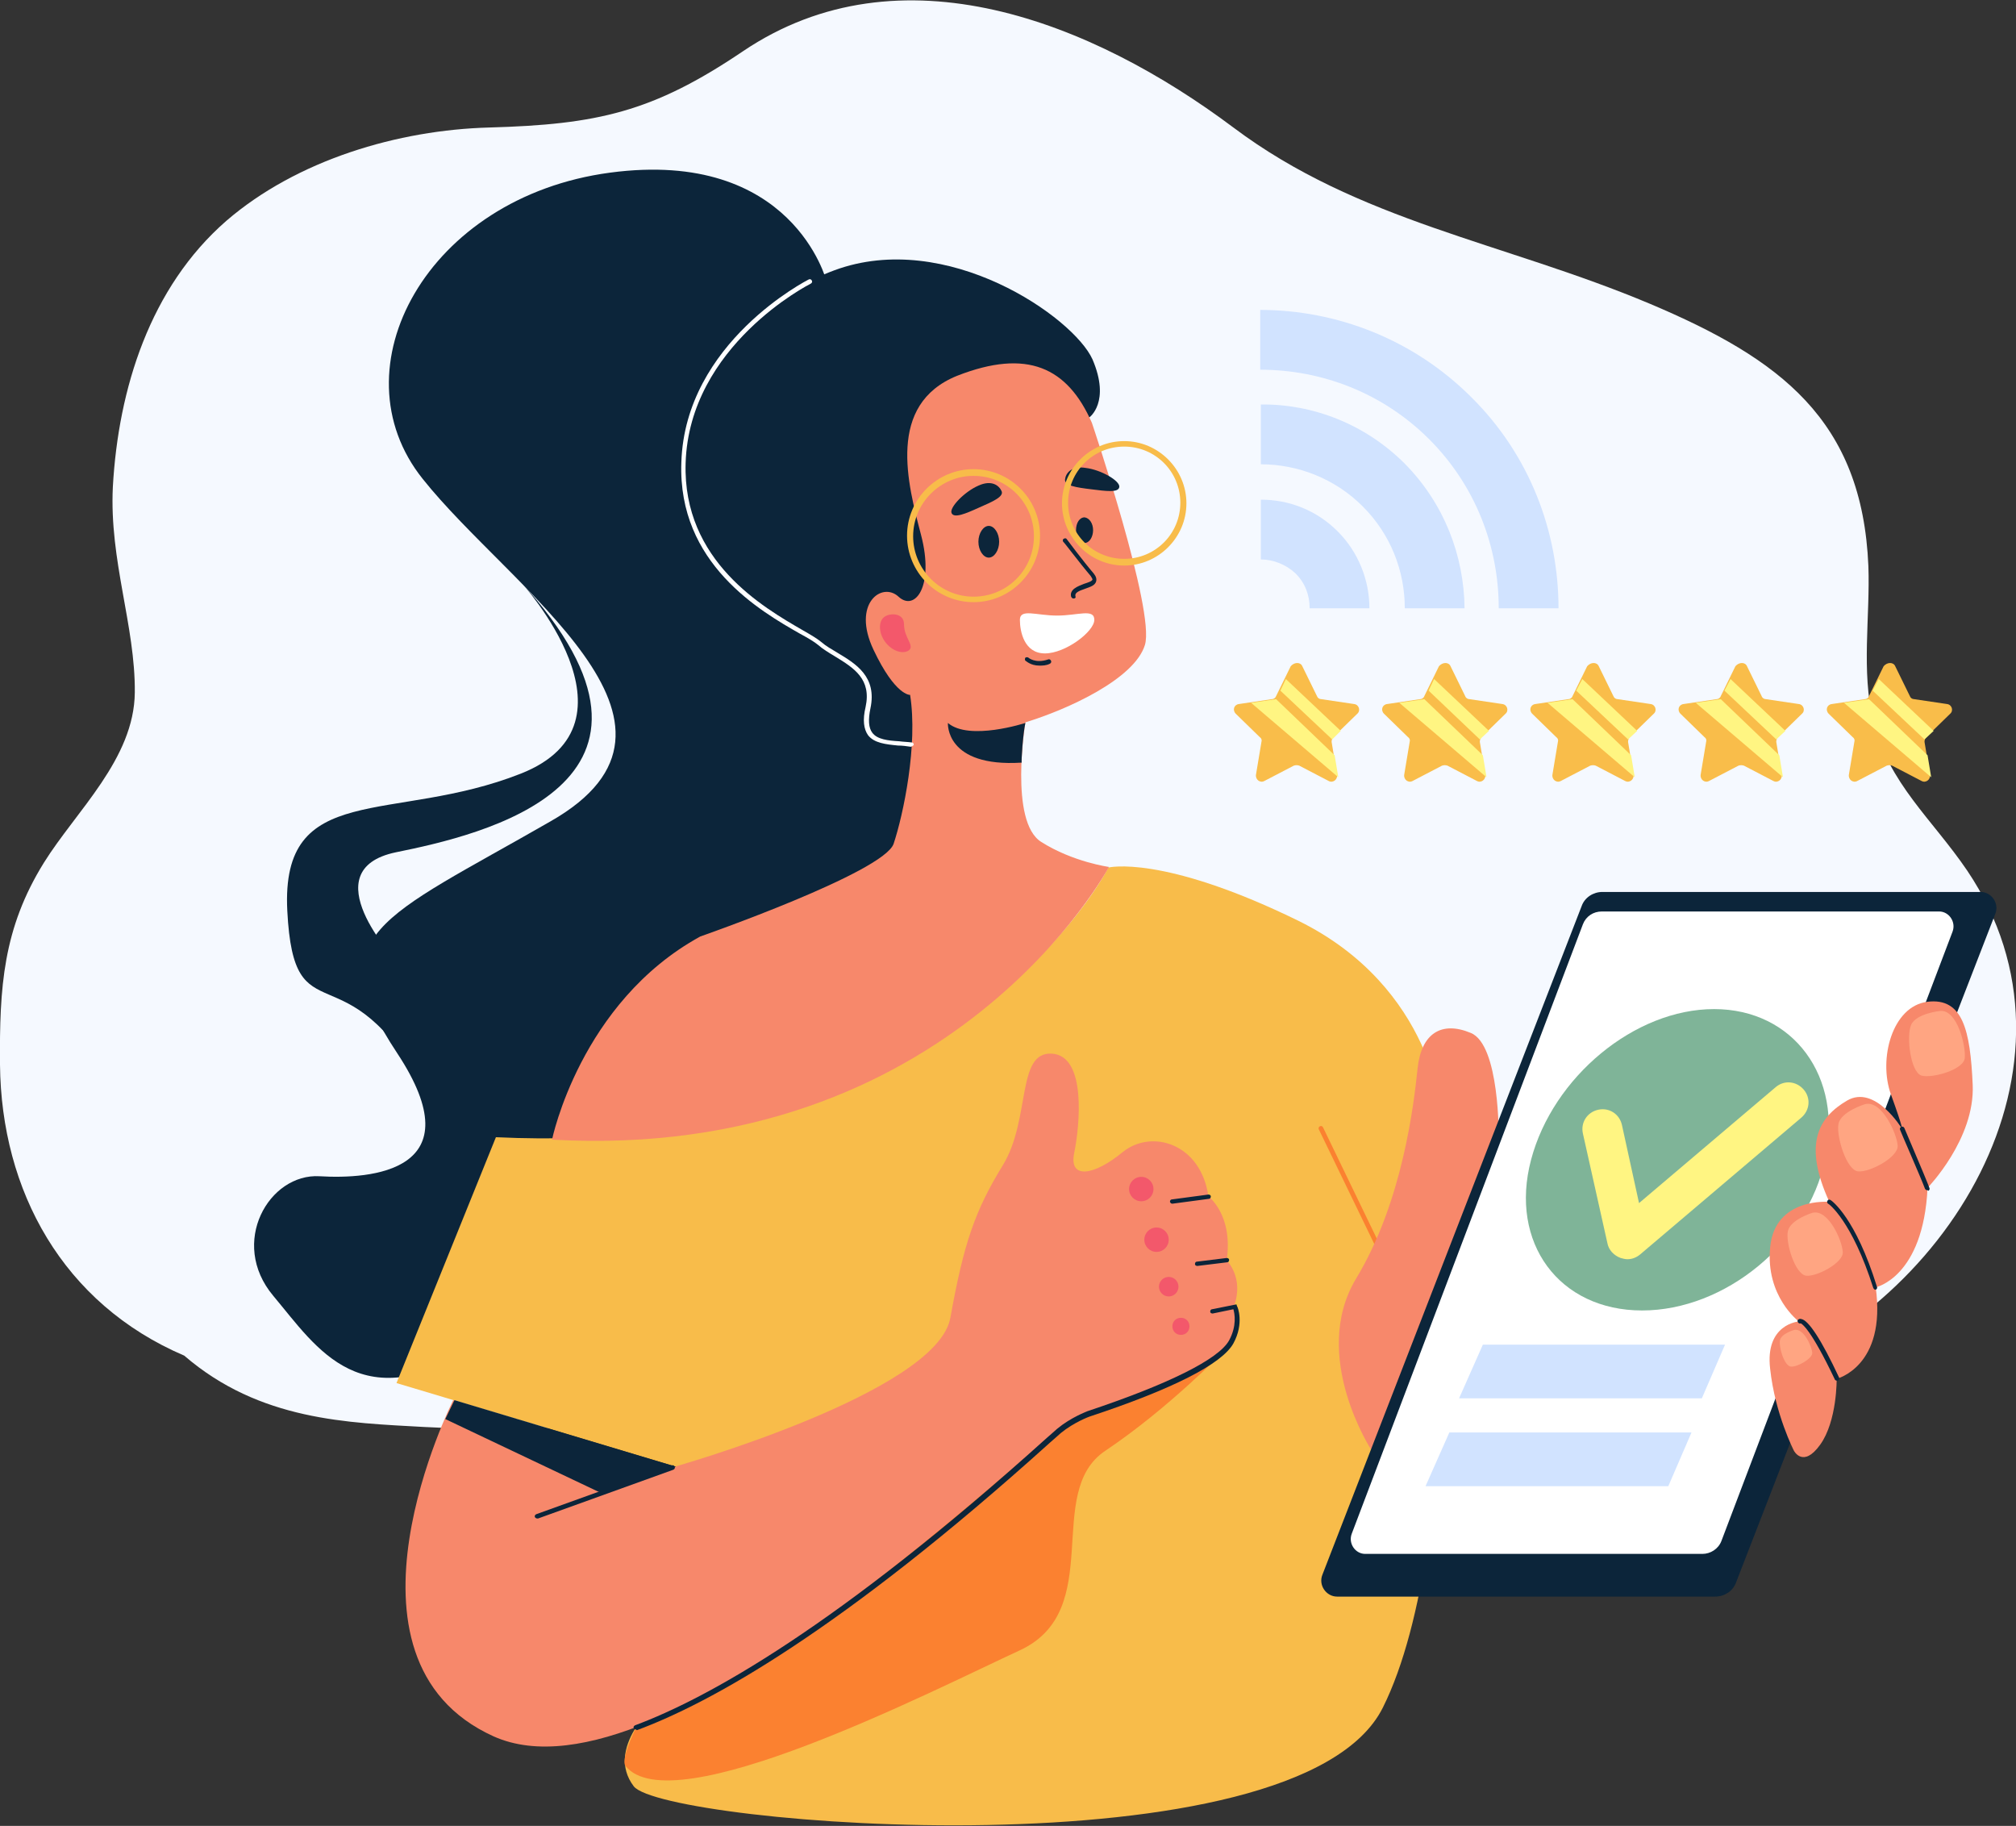 <svg width="180" height="163" viewBox="0 0 180 163" fill="none" xmlns="http://www.w3.org/2000/svg">
<rect x="0" y="0" width="180" height="163" fill="#333333" stroke="none"/>
<g clip-path="url(#clip0_1_967)">
<path d="M16.448 121.017C5.61 116.387 0.109 106.312 -7.15437e-05 95.038C-0.055 88.121 0.272 82.893 3.921 77.011C6.808 72.381 11.982 67.752 12.036 61.815C12.091 55.879 9.749 50.051 10.076 43.461C10.566 34.693 13.398 25.652 20.206 19.716C26.523 14.269 35.564 11.601 43.679 11.383C53.319 11.11 58.275 10.021 66.336 4.575C80.387 -4.902 97.543 1.961 110.124 11.383C121.289 19.77 134.251 21.622 147.322 27.122C158.923 32.024 166.275 37.471 166.82 50.542C166.983 55.062 166.166 59.909 167.256 64.375C168.617 69.93 172.539 73.144 175.643 77.719C187.352 95.092 173.791 117.095 155.383 123.25C132.399 130.983 103.97 126.082 80.115 126.136C66.118 126.191 51.849 128.097 37.906 127.389C31.098 127.008 23.201 126.844 16.448 121.017Z" fill="#F5F9FF"/>
<path d="M73.797 25.107C73.797 25.107 70.802 13.234 54.463 15.413C38.124 17.591 29.846 32.895 37.743 42.753C45.585 52.611 64.43 64.593 49.18 73.307C33.93 82.076 28.43 83.383 35.455 94.003C42.481 104.623 33.059 105.277 28.538 105.004C24.018 104.732 20.424 110.941 24.399 115.679C28.375 120.417 32.242 126.899 42.971 119.982C53.7 113.119 87.086 73.797 87.086 73.797L73.797 25.107Z" fill="#0C253A"/>
<path d="M98.959 77.446C98.959 77.446 85.942 103.48 44.278 101.519L35.401 123.467L60.508 130.983L58.602 152.06C58.602 152.06 53.973 156.036 56.587 159.467C59.256 162.899 115.897 167.582 123.467 152.442C131.038 137.301 128.75 99.722 128.75 99.722C128.75 99.722 128.097 88.175 115.897 82.184C103.752 76.248 98.959 77.446 98.959 77.446Z" fill="#F8BC4A"/>
<path d="M97.271 37.253C97.271 37.253 99.177 35.891 97.543 32.079C95.855 28.321 84.526 20.424 74.505 24.127C64.484 27.831 57.731 39.104 62.469 47.383C67.262 55.661 72.163 56.914 73.579 57.622C74.995 58.33 78.644 60.672 77.446 63.123C76.248 65.573 78.154 66.88 82.348 66.281C86.487 65.737 97.271 37.253 97.271 37.253Z" fill="#0C253A"/>
<path d="M97.489 37.743C97.489 37.743 103.153 54.517 102.227 57.567C101.301 60.617 95.31 63.34 91.552 64.484C91.552 64.484 90.082 73.362 92.968 75.159C95.8 76.956 99.013 77.392 99.013 77.392C99.013 77.392 85.016 103.752 49.289 101.737C49.289 101.737 51.794 89.483 62.523 83.601C62.523 83.601 78.917 77.882 79.788 75.322C80.659 72.708 81.967 66.499 81.259 62.033C81.259 62.033 79.951 62.142 77.991 58.003C76.03 53.864 78.753 51.903 80.224 53.265C81.694 54.626 83.437 52.339 82.239 47.764C81.041 43.189 79.135 36.109 85.452 33.549C91.715 31.098 95.31 32.787 97.489 37.743Z" fill="#F7886B"/>
<path d="M109.253 120.635C109.253 120.635 104.296 125.755 98.687 129.513C93.132 133.216 98.796 143.728 91.062 147.322C83.274 150.917 59.909 162.898 55.825 157.616C55.825 157.616 55.225 157.016 57.567 152.714C59.909 148.411 97.543 122.65 97.707 123.141C97.924 123.522 109.253 120.635 109.253 120.635Z" fill="#FB8130"/>
<path d="M60.072 130.983C60.072 130.983 83.655 124.339 84.853 117.64C86.051 110.995 87.032 108.109 89.537 104.024C92.042 99.939 90.735 93.894 93.894 94.057C97.053 94.221 96.399 100.539 95.909 102.935C95.419 105.331 97.706 104.95 100.266 102.826C102.88 100.756 107.237 102.118 107.891 106.802C107.891 106.802 110.124 108.436 109.525 112.52C109.525 112.52 111.104 114.045 110.178 116.605C110.178 116.605 111.485 119.655 107.51 121.834C103.534 124.012 99.34 125.21 96.073 126.572C92.805 127.879 59.31 161.864 44.06 155.001C28.811 148.085 40.466 124.992 40.466 124.992L60.072 130.983Z" fill="#F7886B"/>
<path d="M101.9 107.237C102.502 107.237 102.989 106.75 102.989 106.148C102.989 105.547 102.502 105.059 101.9 105.059C101.298 105.059 100.811 105.547 100.811 106.148C100.811 106.75 101.298 107.237 101.9 107.237Z" fill="#F3586B"/>
<path d="M103.262 111.758C103.863 111.758 104.351 111.27 104.351 110.669C104.351 110.067 103.863 109.579 103.262 109.579C102.66 109.579 102.172 110.067 102.172 110.669C102.172 111.27 102.66 111.758 103.262 111.758Z" fill="#F3586B"/>
<path d="M104.351 115.734C104.832 115.734 105.222 115.343 105.222 114.862C105.222 114.381 104.832 113.991 104.351 113.991C103.87 113.991 103.479 114.381 103.479 114.862C103.479 115.343 103.87 115.734 104.351 115.734Z" fill="#F3586B"/>
<path d="M106.203 118.402C106.203 118.838 105.876 119.165 105.44 119.165C105.005 119.165 104.678 118.838 104.678 118.402C104.678 117.967 105.005 117.64 105.44 117.64C105.876 117.64 106.203 117.967 106.203 118.402Z" fill="#F3586B"/>
<path d="M104.678 107.455C104.569 107.455 104.514 107.401 104.46 107.292C104.46 107.183 104.514 107.074 104.623 107.074L107.891 106.638C108 106.638 108.109 106.693 108.109 106.802C108.109 106.911 108.054 107.02 107.945 107.02L104.678 107.455Z" fill="#0C253A"/>
<path d="M106.911 113.011C106.802 113.011 106.693 112.956 106.693 112.847C106.693 112.738 106.747 112.629 106.856 112.629L109.525 112.302C109.634 112.302 109.743 112.357 109.743 112.466C109.743 112.575 109.688 112.684 109.579 112.684L106.911 113.011Z" fill="#0C253A"/>
<path d="M56.805 154.402C56.696 154.402 56.641 154.348 56.587 154.293C56.532 154.184 56.587 154.076 56.696 154.021C63.122 151.625 74.723 145.253 93.458 128.369C93.948 127.933 94.275 127.661 94.384 127.552C95.637 126.517 96.998 126.027 97.107 125.973C104.296 123.576 108.817 121.343 109.743 119.655C110.451 118.348 110.233 117.259 110.124 116.877L108.272 117.259C108.163 117.259 108.054 117.204 108.054 117.095C108.054 116.986 108.109 116.877 108.218 116.877L110.396 116.442L110.451 116.605C110.505 116.66 111.104 118.13 110.124 119.927C109.089 121.779 104.678 124.012 97.271 126.463C97.271 126.463 95.909 126.953 94.711 127.933C94.602 128.042 94.275 128.315 93.785 128.75C74.995 145.688 63.34 152.06 56.859 154.457C56.805 154.402 56.805 154.402 56.805 154.402Z" fill="#0C253A"/>
<path d="M47.982 135.558C47.873 135.558 47.818 135.504 47.764 135.449C47.709 135.34 47.764 135.231 47.873 135.177L59.964 130.82C60.072 130.765 60.181 130.82 60.236 130.929C60.29 131.038 60.236 131.147 60.127 131.201L48.036 135.558C48.036 135.558 48.036 135.558 47.982 135.558Z" fill="#0C253A"/>
<path d="M40.575 124.992L60.345 130.929L53.646 133.271L39.758 126.681L40.575 124.992Z" fill="#0C253A"/>
<path d="M91.552 64.539C91.552 64.539 86.541 66.172 84.635 64.539C84.635 64.539 84.363 68.514 91.225 68.079C91.171 68.079 91.334 65.464 91.552 64.539Z" fill="#0C253A"/>
<path d="M80.714 55.716C80.714 56.968 81.694 57.622 81.15 58.057C80.605 58.439 79.625 58.112 79.026 57.295C78.427 56.478 78.427 55.443 78.971 55.062C79.516 54.681 80.714 54.735 80.714 55.716Z" fill="#F3586B"/>
<path d="M89.21 48.363C89.21 49.126 88.774 49.779 88.284 49.779C87.794 49.779 87.358 49.126 87.358 48.363C87.358 47.601 87.794 46.947 88.284 46.947C88.774 46.947 89.21 47.601 89.21 48.363Z" fill="#0C253A"/>
<path d="M97.597 47.328C97.597 47.927 97.271 48.472 96.835 48.472C96.399 48.472 96.073 47.982 96.073 47.328C96.073 46.675 96.399 46.184 96.835 46.184C97.271 46.239 97.597 46.729 97.597 47.328Z" fill="#0C253A"/>
<path d="M95.855 53.428C95.746 53.428 95.691 53.374 95.637 53.265C95.474 52.611 96.236 52.339 96.781 52.121C97.107 52.012 97.489 51.903 97.543 51.74C97.543 51.685 97.489 51.576 97.38 51.413C96.399 50.269 94.983 48.363 94.929 48.363C94.874 48.254 94.874 48.145 94.983 48.091C95.092 48.036 95.201 48.036 95.256 48.145C95.256 48.145 96.672 50.051 97.652 51.195C97.87 51.467 97.924 51.685 97.87 51.903C97.761 52.284 97.325 52.393 96.889 52.557C96.236 52.775 95.964 52.938 96.018 53.21C96.073 53.319 96.018 53.428 95.855 53.428C95.909 53.428 95.855 53.428 95.855 53.428Z" fill="#0C253A"/>
<path d="M97.707 55.334C97.707 56.369 95.147 58.33 93.295 58.33C91.443 58.33 91.062 56.369 91.062 55.334C91.062 54.299 92.532 54.953 94.384 54.953C96.236 54.953 97.707 54.299 97.707 55.334Z" fill="white"/>
<path d="M92.805 59.419C91.988 59.419 91.606 58.983 91.552 58.983C91.498 58.929 91.498 58.766 91.552 58.711C91.606 58.657 91.77 58.657 91.824 58.711C91.824 58.711 92.424 59.256 93.567 58.874C93.676 58.82 93.785 58.874 93.84 58.983C93.894 59.092 93.84 59.201 93.731 59.256C93.404 59.419 93.077 59.419 92.805 59.419Z" fill="#0C253A"/>
<path d="M99.939 43.461C99.885 44.006 98.741 43.842 97.434 43.679C96.073 43.516 95.038 43.352 95.092 42.808C95.147 42.263 95.637 41.555 96.944 41.773C98.305 41.936 99.994 42.917 99.939 43.461Z" fill="#0C253A"/>
<path d="M84.962 45.803C85.18 46.294 86.215 45.858 87.413 45.313C88.666 44.769 89.646 44.333 89.428 43.843C89.21 43.352 88.557 42.808 87.359 43.352C86.106 43.897 84.744 45.313 84.962 45.803Z" fill="#0C253A"/>
<path d="M86.923 53.755C83.655 53.755 80.986 51.086 80.986 47.818C80.986 44.55 83.655 41.882 86.923 41.882C90.191 41.882 92.859 44.55 92.859 47.818C92.859 51.086 90.191 53.755 86.923 53.755ZM86.923 42.481C83.982 42.481 81.531 44.877 81.531 47.873C81.531 50.814 83.927 53.265 86.923 53.265C89.918 53.265 92.315 50.868 92.315 47.873C92.315 44.877 89.918 42.481 86.923 42.481Z" fill="#F8BC4A"/>
<path d="M100.375 50.487C97.325 50.487 94.82 47.982 94.82 44.932C94.82 41.882 97.325 39.377 100.375 39.377C103.425 39.377 105.93 41.882 105.93 44.932C105.93 47.982 103.425 50.487 100.375 50.487ZM100.375 39.867C97.597 39.867 95.365 42.1 95.365 44.877C95.365 47.655 97.597 49.888 100.375 49.888C103.153 49.888 105.386 47.655 105.386 44.877C105.386 42.1 103.153 39.867 100.375 39.867Z" fill="#F8BC4A"/>
<path d="M81.313 66.663C81.258 66.663 81.258 66.663 81.313 66.663C80.932 66.608 80.55 66.554 80.169 66.554C79.08 66.445 78.045 66.336 77.501 65.628C77.119 65.083 77.01 64.266 77.283 63.123C77.827 60.617 76.248 59.637 74.56 58.602C74.015 58.275 73.47 57.949 73.035 57.567C72.708 57.295 72.163 56.968 71.455 56.587C67.915 54.572 60.508 50.324 60.835 41.283C61.162 30.554 72.109 24.998 72.218 24.944C72.327 24.89 72.436 24.944 72.49 25.053C72.544 25.162 72.49 25.271 72.381 25.325C72.272 25.38 61.543 30.826 61.216 41.337C60.944 50.106 68.187 54.245 71.673 56.26C72.436 56.696 72.98 57.023 73.307 57.295C73.743 57.676 74.233 57.949 74.777 58.275C76.411 59.256 78.317 60.399 77.718 63.231C77.501 64.266 77.555 64.974 77.882 65.41C78.317 66.009 79.298 66.118 80.278 66.172C80.659 66.227 81.041 66.227 81.422 66.281C81.531 66.281 81.585 66.39 81.585 66.499C81.476 66.608 81.368 66.663 81.313 66.663Z" fill="white"/>
<path d="M46.511 51.958C46.511 51.958 57.949 64.538 46.511 69.059C35.074 73.579 25.053 69.603 25.652 81.313C26.251 93.023 30.826 84.145 38.015 97.489L35.346 85.725C35.346 85.725 27.776 77.664 35.346 76.085C42.862 74.56 63.014 70.039 46.511 51.958Z" fill="#0C253A"/>
<path d="M123.576 112.629C123.522 112.629 123.413 112.575 123.413 112.52L117.749 100.811C117.694 100.702 117.749 100.593 117.858 100.538C117.967 100.484 118.076 100.538 118.13 100.647L123.794 112.357C123.849 112.466 123.794 112.575 123.685 112.629C123.631 112.629 123.631 112.629 123.576 112.629Z" fill="#FB8130"/>
<path d="M122.487 129.513C122.487 129.513 116.932 121.071 121.071 114.154C125.264 107.238 126.245 98.469 126.572 95.365C126.898 92.26 128.696 91.117 131.31 92.206C133.924 93.241 133.815 101.573 133.815 101.573L122.487 129.513Z" fill="#F7886B"/>
<path d="M153.15 142.529H119.383C118.402 142.529 117.694 141.495 118.075 140.569L141.222 80.877C141.494 80.115 142.257 79.625 143.074 79.625H176.841C177.821 79.625 178.529 80.66 178.148 81.585L155.001 141.277C154.729 142.039 153.966 142.529 153.15 142.529Z" fill="#0C253A"/>
<path d="M152.006 138.717H121.888C121.016 138.717 120.363 137.791 120.69 136.92L141.331 82.511C141.603 81.803 142.257 81.368 143.019 81.368H173.137C174.009 81.368 174.662 82.293 174.336 83.165L153.694 137.573C153.422 138.281 152.714 138.717 152.006 138.717Z" fill="white"/>
<path opacity="0.5" d="M162.953 103.534C161.374 110.941 154.021 116.986 146.614 116.986C139.207 116.986 134.741 110.941 136.702 103.534C138.662 96.127 145.961 90.082 153.041 90.082C160.121 90.082 164.587 96.127 162.953 103.534Z" fill="#006B32"/>
<path d="M145.307 112.411C145.089 112.411 144.926 112.357 144.708 112.303C144.109 112.085 143.618 111.595 143.51 110.941L141.331 101.192C141.113 100.212 141.712 99.286 142.693 99.068C143.673 98.85 144.599 99.449 144.817 100.43L146.342 107.401L158.541 97.053C159.304 96.399 160.393 96.508 161.047 97.271C161.7 98.033 161.591 99.123 160.829 99.776L146.451 111.976C146.124 112.248 145.743 112.411 145.307 112.411Z" fill="#FFF582"/>
<path d="M151.951 124.829H130.275L132.399 120.036H154.021L151.951 124.829Z" fill="#D1E3FF"/>
<path d="M148.956 132.672H127.28L129.404 127.879H151.026L148.956 132.672Z" fill="#D1E3FF"/>
<path d="M172.103 106.039C172.103 106.039 176.351 101.682 176.133 96.835C175.915 91.988 175.261 89.047 172.103 89.428C168.944 89.809 167.691 94.548 168.835 97.707C169.979 100.865 169.815 100.756 169.815 100.756C169.815 100.756 167.419 96.781 164.913 98.251C162.408 99.722 160.938 102.064 163.334 107.292C163.334 107.292 158.487 106.856 158.051 111.322C157.615 115.734 160.611 117.967 160.611 117.967C160.611 117.967 157.561 118.185 158.051 122.215C158.487 126.245 160.175 129.513 160.175 129.513C160.175 129.513 160.992 131.092 162.517 128.968C164.042 126.844 163.988 123.086 163.988 123.086C163.988 123.086 168.454 121.997 167.473 114.917C167.473 114.917 171.721 114.045 172.103 106.039Z" fill="#F7886B"/>
<path d="M173.246 90.245C173.246 90.245 171.068 90.463 170.632 91.498C170.196 92.532 170.578 95.691 171.558 96.018C172.538 96.29 175.37 95.474 175.425 94.439C175.534 93.404 174.771 90.136 173.246 90.245Z" fill="#FFA582"/>
<path d="M166.493 98.578C166.493 98.578 164.369 99.231 164.151 100.321C163.933 101.41 164.859 104.46 165.894 104.569C166.929 104.678 169.488 103.316 169.434 102.281C169.379 101.246 168.018 98.142 166.493 98.578Z" fill="#FFA582"/>
<path d="M161.809 108.272C161.809 108.272 159.849 108.871 159.631 109.906C159.413 110.941 160.284 113.773 161.265 113.882C162.245 113.991 164.641 112.684 164.532 111.758C164.478 110.723 163.225 107.891 161.809 108.272Z" fill="#FFA582"/>
<path d="M160.175 118.729C160.175 118.729 159.031 119.056 158.922 119.655C158.814 120.254 159.304 121.943 159.903 121.997C160.447 122.051 161.863 121.289 161.809 120.744C161.755 120.2 161.047 118.511 160.175 118.729Z" fill="#FFA582"/>
<path d="M172.103 106.257C171.994 106.257 171.939 106.203 171.885 106.148C171.503 105.114 169.652 100.92 169.652 100.865C169.597 100.757 169.652 100.648 169.761 100.593C169.87 100.539 169.979 100.593 170.033 100.702C170.087 100.865 171.885 105.005 172.266 106.039C172.32 106.148 172.266 106.257 172.157 106.312C172.157 106.257 172.157 106.257 172.103 106.257Z" fill="#0C253A"/>
<path d="M167.473 115.135C167.364 115.135 167.31 115.08 167.255 114.971C165.349 108.98 163.28 107.455 163.225 107.455C163.116 107.401 163.116 107.237 163.171 107.183C163.225 107.074 163.334 107.074 163.443 107.129C163.552 107.183 165.676 108.708 167.582 114.862C167.637 114.971 167.582 115.08 167.473 115.135C167.528 115.135 167.528 115.135 167.473 115.135Z" fill="#0C253A"/>
<path d="M163.987 123.25C163.933 123.25 163.824 123.195 163.824 123.141C161.646 118.566 160.883 118.185 160.774 118.13C160.72 118.185 160.611 118.13 160.556 118.076C160.502 118.021 160.447 117.858 160.556 117.803C160.556 117.803 160.665 117.694 160.829 117.749C161.482 117.858 162.626 119.601 164.205 122.977C164.26 123.086 164.205 123.195 164.096 123.25C164.096 123.25 164.042 123.25 163.987 123.25Z" fill="#0C253A"/>
<path d="M116.278 59.473L117.586 62.142C117.64 62.306 117.803 62.414 117.967 62.414L120.908 62.85C121.343 62.905 121.507 63.449 121.18 63.721L119.056 65.791C118.947 65.9 118.893 66.064 118.893 66.227L119.383 69.168C119.437 69.603 119.002 69.93 118.62 69.713L116.006 68.351C115.843 68.296 115.679 68.296 115.516 68.351L112.902 69.713C112.52 69.93 112.085 69.603 112.139 69.168L112.629 66.227C112.684 66.064 112.629 65.9 112.466 65.791L110.342 63.721C110.015 63.395 110.179 62.905 110.614 62.85L113.555 62.414C113.719 62.414 113.882 62.306 113.937 62.142L115.244 59.473C115.57 59.092 116.115 59.092 116.278 59.473Z" fill="#F9BD4A"/>
<path d="M113.937 62.414L119.165 67.425L119.492 69.386L111.704 62.741L113.937 62.414Z" fill="#FFF582"/>
<path d="M114.318 61.652L118.947 66.009L119.71 65.246L114.808 60.617L114.318 61.652Z" fill="#FFF582"/>
<path d="M129.513 59.473L130.82 62.142C130.875 62.306 131.038 62.414 131.201 62.414L134.142 62.85C134.578 62.905 134.741 63.449 134.415 63.721L132.291 65.791C132.182 65.9 132.127 66.063 132.127 66.227L132.617 69.168C132.672 69.603 132.236 69.93 131.855 69.713L129.241 68.351C129.077 68.296 128.914 68.296 128.751 68.351L126.136 69.713C125.755 69.93 125.319 69.603 125.374 69.168L125.864 66.227C125.918 66.063 125.864 65.9 125.701 65.791L123.577 63.721C123.25 63.395 123.413 62.905 123.849 62.85L126.79 62.414C126.953 62.414 127.117 62.306 127.171 62.142L128.478 59.473C128.805 59.092 129.35 59.092 129.513 59.473Z" fill="#F9BD4A"/>
<path d="M127.171 62.414L132.4 67.425L132.726 69.386L124.938 62.741L127.171 62.414Z" fill="#FFF582"/>
<path d="M127.552 61.652L132.127 66.009L132.944 65.246L128.043 60.617L127.552 61.652Z" fill="#FFF582"/>
<path d="M142.747 59.473L144.054 62.142C144.109 62.306 144.272 62.414 144.436 62.414L147.377 62.85C147.812 62.905 147.976 63.449 147.649 63.721L145.525 65.791C145.416 65.9 145.362 66.063 145.362 66.227L145.852 69.168C145.906 69.603 145.471 69.93 145.089 69.713L142.475 68.351C142.312 68.296 142.148 68.296 141.985 68.351L139.371 69.713C138.989 69.93 138.554 69.603 138.608 69.168L139.098 66.227C139.153 66.063 139.098 65.9 138.935 65.791L136.811 63.721C136.484 63.395 136.648 62.905 137.083 62.85L140.024 62.414C140.188 62.414 140.351 62.306 140.405 62.142L141.713 59.473C142.039 59.092 142.584 59.092 142.747 59.473Z" fill="#F9BD4A"/>
<path d="M140.406 62.414L145.634 67.425L145.961 69.386L138.173 62.741L140.406 62.414Z" fill="#FFF582"/>
<path d="M140.732 61.652L145.362 66.009L146.178 65.246L141.277 60.617L140.732 61.652Z" fill="#FFF582"/>
<path d="M155.982 59.473L157.289 62.142C157.344 62.306 157.507 62.414 157.67 62.414L160.611 62.85C161.047 62.905 161.21 63.449 160.884 63.721L158.76 65.791C158.651 65.9 158.596 66.063 158.596 66.227L159.086 69.168C159.141 69.603 158.705 69.93 158.324 69.713L155.71 68.351C155.546 68.296 155.383 68.296 155.22 68.351L152.605 69.713C152.224 69.93 151.788 69.603 151.843 69.168L152.333 66.227C152.387 66.063 152.333 65.9 152.17 65.791L150.046 63.721C149.719 63.395 149.882 62.905 150.318 62.85L153.259 62.414C153.422 62.414 153.586 62.306 153.64 62.142L154.947 59.473C155.274 59.092 155.819 59.092 155.982 59.473Z" fill="#F9BD4A"/>
<path d="M153.64 62.414L158.869 67.425L159.195 69.386L151.407 62.741L153.64 62.414Z" fill="#FFF582"/>
<path d="M153.967 61.652L158.596 66.009L159.413 65.246L154.511 60.617L153.967 61.652Z" fill="#FFF582"/>
<path d="M169.216 59.473L170.524 62.142C170.578 62.306 170.741 62.414 170.905 62.414L173.846 62.85C174.281 62.905 174.445 63.449 174.118 63.721L171.994 65.791C171.885 65.9 171.831 66.063 171.831 66.227L172.321 69.168C172.375 69.603 171.94 69.93 171.558 69.713L168.944 68.351C168.781 68.296 168.617 68.296 168.454 68.351L165.84 69.713C165.458 69.93 165.023 69.603 165.077 69.168L165.567 66.227C165.622 66.063 165.567 65.9 165.404 65.791L163.28 63.721C162.953 63.395 163.117 62.905 163.552 62.85L166.493 62.414C166.657 62.414 166.82 62.306 166.874 62.142L168.182 59.473C168.508 59.092 169.053 59.092 169.216 59.473Z" fill="#F9BD4A"/>
<path d="M166.875 62.414L172.103 67.425L172.43 69.386L164.642 62.741L166.875 62.414Z" fill="#FFF582"/>
<path d="M167.201 61.652L171.831 66.009L172.647 65.246L167.746 60.617L167.201 61.652Z" fill="#FFF582"/>
<path d="M127.607 39.213C131.746 43.353 133.815 48.799 133.815 54.3H139.153C139.153 47.492 136.593 40.629 131.364 35.455C126.19 30.282 119.328 27.667 112.52 27.667V33.005C118.021 33.005 123.467 35.074 127.607 39.213Z" fill="#D1E3FF"/>
<path d="M125.428 41.392C121.888 37.852 117.204 36.055 112.575 36.109V41.447C115.842 41.447 119.165 42.699 121.67 45.204C124.175 47.71 125.428 50.977 125.428 54.3H130.765C130.711 49.616 128.968 44.987 125.428 41.392Z" fill="#D1E3FF"/>
<path d="M119.437 47.437C117.531 45.531 115.08 44.605 112.575 44.605V49.943C113.664 49.943 114.808 50.378 115.679 51.195C116.55 52.067 116.932 53.156 116.932 54.3H122.269C122.269 51.794 121.289 49.289 119.437 47.437Z" fill="#D1E3FF"/>
</g>
<defs>
<clipPath id="clip0_1_967">
<rect width="180" height="162.953" fill="white"/>
</clipPath>
</defs>
</svg>
